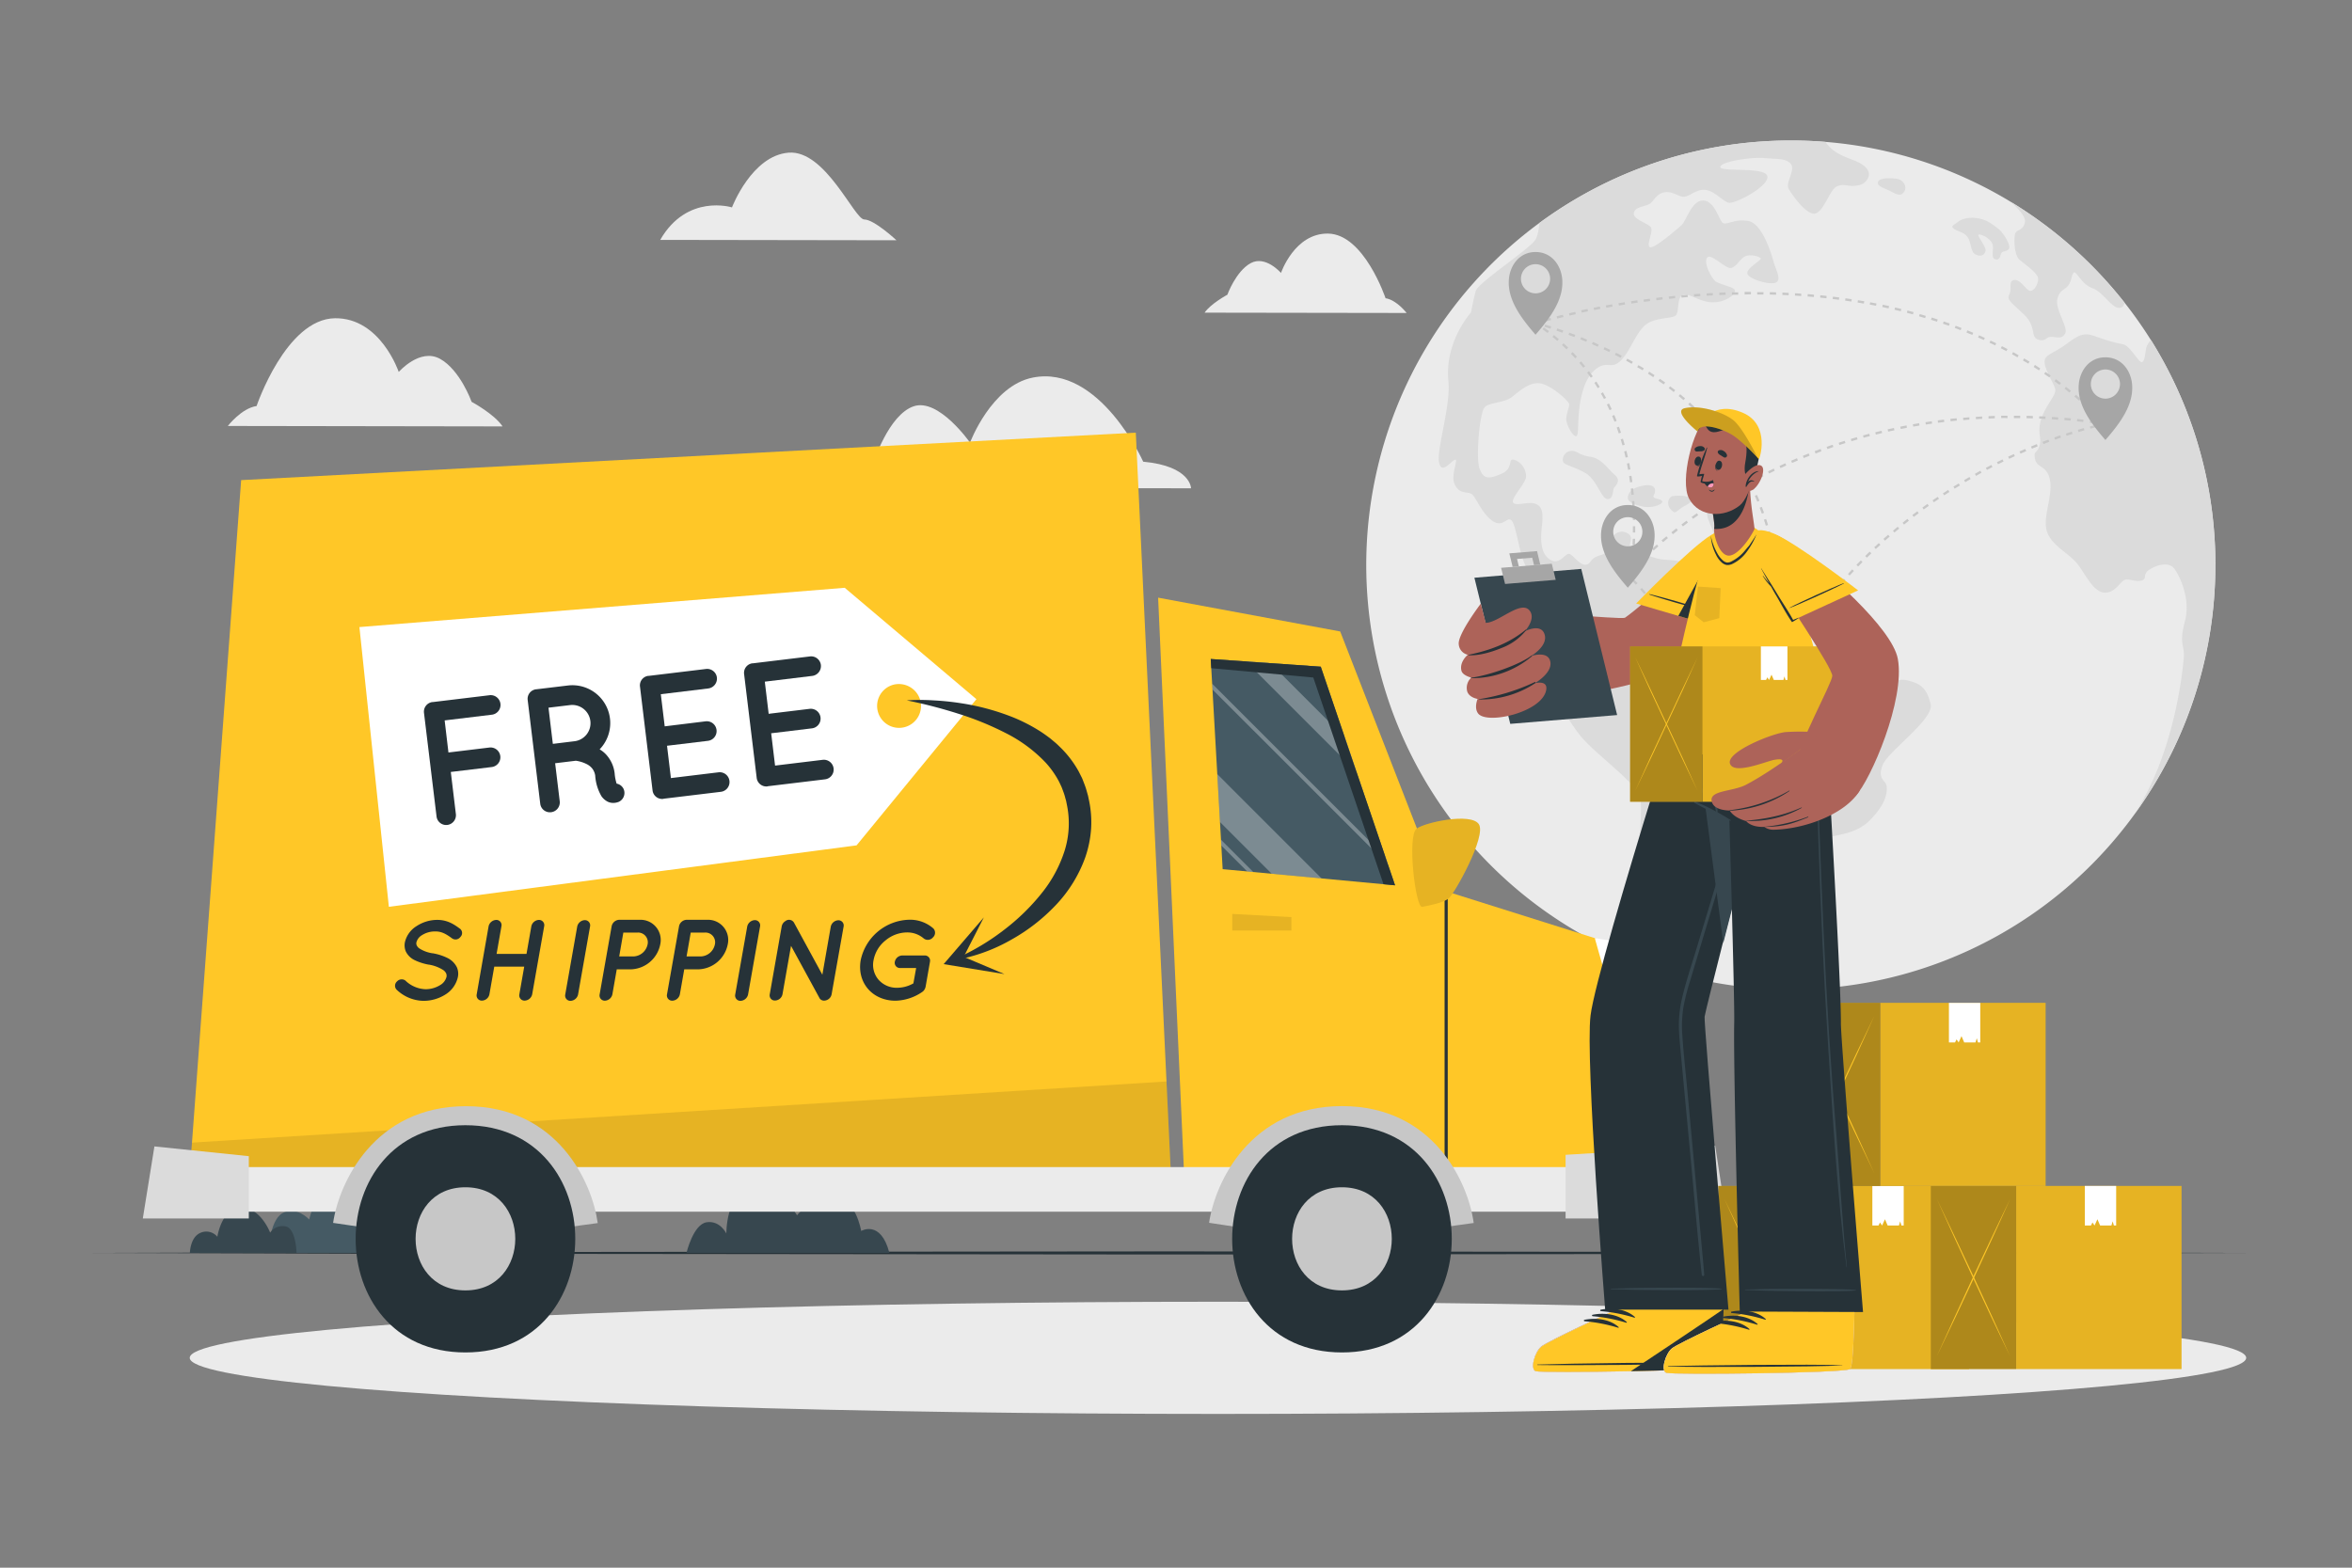 <svg xmlns="http://www.w3.org/2000/svg" viewBox="0 0 750 500"><rect x="0" y="0" width="750" height="500" fill="#808080" stroke="none"/><g id="freepik--background-complete--inject-59"><path d="M160.26,136l-87.61-.14s4.36-5.66,9.17-6.36c0,0,9.38-27.79,25-28,14.53-.16,20.33,17.13,20.33,17.13s6.75-7.74,13.18-4.18,10.06,13.71,10.06,13.71S157.64,132.06,160.26,136Z" style="fill:#ebebeb"></path><path d="M269,155.57l110.79.17s0-7.08-15.25-8.49c0,0-13.89-31-35.17-26.83-13.25,2.57-20.05,20.75-20.05,20.75s-10-14.33-18-11.58-12.79,18-12.79,18S270.3,151.57,269,155.57Z" style="fill:#ebebeb"></path><path d="M210.53,76.51l75.33.12S278.76,70,275.6,70s-12.35-22.24-24.13-21.31-18.06,17.46-18.06,17.46S219.09,61.64,210.53,76.51Z" style="fill:#ebebeb"></path><path d="M384.12,99.72l64.42.1s-3.19-4.17-6.72-4.7c0,0-6.84-20.46-18.34-20.62-10.69-.15-15,12.55-15,12.55s-4.95-5.71-9.68-3.11S391.38,94,391.38,94,386.06,96.86,384.12,99.72Z" style="fill:#ebebeb"></path><path d="M706.43,180.22a134.73,134.73,0,0,1-25.86,79.59v0a135.39,135.39,0,1,1-109.51-215c3.71,0,7.39.14,11,.44a134.55,134.55,0,0,1,59.23,19.19,136,136,0,0,1,36.16,32.06,134.9,134.9,0,0,1,29,83.68Z" style="fill:#ebebeb"></path><path d="M600.28,244.12c-1.7,4.55,1.14,4.74,1.33,6.64s0,5.49-5.5,11-14.6,4.36-16.49,6.64-5.12,11.94-9.67,15.17-5.31,1.32-11.76,2.65-11.38,9.67-13.27,13.65.38,10.62-4.17,10.81-6.64-9.67-10.81-15-5.5-10.05-6.83-16.3.76-19.34,0-24.46-14.41-14.22-19.34-20.48S492,215.68,492.4,211.51a17,17,0,0,1,5.68-10.43c2.28-1.71,1.33-2.65,1.71-4.17s2.28-1.9,2.66-3.79-1.14-7.59-3-8.54-3.22,2.28-4.36,1.71-4.55-4.55-5.88-4.93-.94,2.47-2.84-1.14S483.49,167.52,482,166s-2.66,2.66-6.26,0-5.12-7.77-6.63-8.53-3.61.19-5.17-2.84,1.37-8.54,0-8-4.31,4.93-5.07.76,3.79-18.2,3-25.78,1.9-15.55,7.21-22c0,0,.75-4.17,1.51-6.82s17.07-13.28,19-16.31c.79-1.27,1.06-3.25,1.34-5.39a134.73,134.73,0,0,1,80.16-26.27c3.71,0,7.39.14,11,.44.12.17.25.34.38.5,1.64,2.09,3.41,3.42,8.22,5.19s5.93,4,4.93,5.94-2.66,2.27-4.55,2.4-3.67-.89-5.69.38-4,8.09-6.7,8.47-7.33-6.07-8.35-8,2.28-5.94.73-7.83-4.26-1.52-8.56-1.9-14.29,1.27-13.91,2.91,14.66-.26,15,3-10.49,8.85-12.38,8.34S546.81,61,544,60.58s-5,1.9-6.8,2.15-3.81-1.89-6.47-1.39-3.29,2.78-4.68,3.67-4.67.88-5.05,2.9,4.17,3.17,5.31,4.43-1.4,5.56-.26,6.44,8.22-5.3,10-6.82,3.28-8.09,7.08-8,5.05,6.57,6.32,7.2,4-1.52,8.22-.63,7.07,10,7.83,12.77,2.53,5.56,1,6.7-8.34-.76-9.22-2.53,4.55-4.43,4.17-5.06-3.54-1.52-5.19-.53-2.4,3.06-4.17,3.57-6.44-4.81-7.71-3.29,1.27,6.32,2.53,7.46,5.94,1.76,6.32,3-3.16,4-7.46,3.79-7.83-3.54-9.48-2.15-.76,5.06-1.9,6.32-7.33.38-10.36,3.67-4.42,8.21-7.46,11-4.42-.75-8.47,3.17-4.67,12.64-4.8,15.67,0,5.43-1,5-2.4-3-2.78-4.67.88-4.43.88-5.44-5.81-6.19-9.23-6.7-6.44,2.28-9,4.3-7.08,1.65-8.72,3.29-2.91,16.18-1.65,19.59,2.91,3.41,7,1.64,1.77-5.18,4.17-4.42a5.65,5.65,0,0,1,3.66,5.31c0,2-4.8,6.82-4.17,8.21s4.81-.25,6.83.38,3,1.9,2.4,7.08-.25,9.23,2.78,10.94,4.74-2.47,6.07-1.9,3.22,3.6,5.12,3.41.95-1.89,4.55-3,2.27-1.9,3-4.17,3-4.17,5.5-3,.76,2.85,1,4.74,4.55,2.09,8,3.23,5.31,0,12.14,2.27,7.2,9.1,10.05,10.24,12.32-.76,19.15,4.17,4.93,14,8.34,16.69,16.12,6.26,21,7.2,5.68-2.46,9.67-1.51,6.25,2.08,7.58,7.58C616.81,229.43,602,239.57,600.28,244.12Z" style="fill:#dbdbdb"></path><path d="M498.4,147.17c.13,1.07,3.29,1.52,7.08,3.66s5.18,8.47,7.2,8.35,1.39-3,2.15-3.8,2-2.4,0-4-4-5.18-7.68-5.69-4.33-2-6-1.89A2.86,2.86,0,0,0,498.4,147.17Z" style="fill:#dbdbdb"></path><path d="M519.26,157.79c-.57,1.55,0,2.65,4,3.66s7.84-1,6.58-1.83-3.16-.44-2.41-1.83.5-3.42-2.78-3S519.76,156.4,519.26,157.79Z" style="fill:#dbdbdb"></path><path d="M533.41,158.22c-1.37.2-2.14,2.6-.75,4.12s1.39,1.26,3,0,4.17-1.9,3.54-3.16S534.81,158,533.41,158.22Z" style="fill:#dbdbdb"></path><path d="M544.41,163.38c.62-1.89,3.79,0,5.18,2s.76,4.93,0,7.08-1.26,4.68-3,3.67.13-4.05-.13-5.82S543.91,164.93,544.41,163.38Z" style="fill:#dbdbdb"></path><path d="M598.89,57.93c-.66,1.59,2.4,2.15,4.17,3.16s3.16,1.64,4.17,0-.38-3.54-1.77-3.92S599.52,56.41,598.89,57.93Z" style="fill:#dbdbdb"></path><path d="M622.78,72.72c1.17,1.23,3.16,1,4.55,2.78s.89,4.8,2.66,5.69,3,0,3.16-1.27-2.53-4.42-2.28-5,3.67.88,4.43,2.78-.76,4.55,1,5,1.39-1.77,2.15-2.27,2.4-.26,2.27-1.77-2.15-4.81-3.79-5.94-2.91-2.4-5.69-3-5.43-.12-6.83,1S622.06,72,622.78,72.72Z" style="fill:#dbdbdb"></path><path d="M677.47,96.54a2.24,2.24,0,0,1-.71,1.33c-2.66,1.9-5.82-4.68-9.48-5.94S662,86,661.21,87s-.51,2.4-1.65,4-2.78,1.27-3.53,4.43,3.53,9,2.53,10.87-2.28,1.26-4.31,1.14-1.64,1.64-4.29.88-.38-4-4.55-8-5.57-4.68-4.67-6.45-.39-4.29,1.51-4.55,3.41,2.53,4.67,3.29,2.91-1.52,3-3.54-4.43-4.8-6.07-6.37-1.77-7.28-1.14-8.42,2.53-.76,3-3.54c.29-1.63-2.29-4.36-4.48-6.34A136,136,0,0,1,677.47,96.54Z" style="fill:#dbdbdb"></path><path d="M696.35,209.87c.38-4.05-1.64-4.3.38-11.76s-2.15-15.42-3.67-17.06-4.8-1.14-7.46.5-.75,2.91-2.53,3.54-3.53-.38-5.18-.25-3.16,4.29-6.7,4.17-5.81-5.18-8.46-8.79-8.1-5.87-9.86-10.3,1.64-11.25.88-16.43-4.17-4.05-4.8-7,.5-1.52,1.39-4.3-1-4.3.76-9.1,4.93-7.21,4.17-9.35-3.16-5.69-3.29-8.21,2.4-2.41,7.2-6,6.07-3.29,9.74-2a51.86,51.86,0,0,0,8.09,2.28c2.15.38,5.06,5.94,5.94,5.69s1-1.9,1.39-4.3a5.34,5.34,0,0,1,1.58-2.72,135.44,135.44,0,0,1-5.35,151.26C693.47,240.13,696,213.91,696.35,209.87Z" style="fill:#dbdbdb"></path><path d="M489.76,103.37l-.22-.72,1-.28.21.72Z" style="fill:#c7c7c7"></path><path d="M668.91,133.21l-1.45-1.39.52-.54,1.45,1.4ZM666,130.45l-1.49-1.34.5-.56q.75.66,1.5,1.35Zm-3-2.66-1.53-1.3.48-.58,1.54,1.31Zm-3.09-2.57c-.52-.42-1-.84-1.57-1.25l.46-.59,1.58,1.25Zm-3.17-2.47-1.61-1.19.44-.61,1.62,1.2Zm-3.24-2.36-1.66-1.15.43-.62,1.66,1.15Zm-3.32-2.26c-.57-.37-1.13-.74-1.69-1.09l.4-.64,1.7,1.1Zm-3.4-2.16-1.72-1,.39-.65,1.73,1Zm-3.45-2-1.75-1,.36-.66,1.76,1ZM639.8,112l-1.78-.93.34-.66c.6.3,1.2.61,1.79.93Zm-3.58-1.83q-.9-.45-1.8-.87l.32-.68,1.82.88Zm-3.62-1.72-1.84-.83.31-.68,1.84.82Zm-3.68-1.62c-.62-.27-1.24-.52-1.86-.77l.29-.7q.93.38,1.86.78Zm-3.72-1.52-1.87-.71.27-.7,1.88.72Zm-3.74-1.4-1.9-.67.25-.71,1.9.67Zm-3.79-1.31-1.91-.61.23-.72,1.91.62Zm-125,0-.2-.72,1.95-.53.19.73Zm3.89-1-.18-.73,2-.48.18.73Zm117.32-.14-1.93-.57.21-.72,1.93.57Zm-113.4-.8-.17-.73,2-.45.16.73ZM610,100.27c-.65-.17-1.29-.35-1.94-.51l.19-.73,1.94.52ZM504.37,99.7l-.15-.73,2-.42.15.74Zm101.75-.44-2-.47.17-.73c.65.16,1.31.31,2,.48Zm-97.8-.37-.15-.74,2-.38.14.74Zm93.9-.54-2-.43.16-.73,2,.43Zm-90-.21-.13-.74,2-.35.12.74Zm86-.62-2-.38.14-.74c.66.13,1.32.25,2,.39Zm-82-.07-.13-.74,2-.33.11.74Zm4-.63-.11-.75,2-.29.1.74Zm74.12,0-2-.33.12-.74,2,.33Zm-70.13-.54-.11-.74,2-.27.09.75Zm66.16-.11-2-.29.11-.74,2,.29Zm-62.17-.4L528.1,95l2-.23.09.74Zm58.19-.16-2-.25.09-.74,2,.25Zm-54.19-.3-.08-.74,2-.21.07.75Zm50.2-.18-2-.21.07-.75,2,.21Zm-46.2-.21-.06-.75,2-.17.06.74Zm42.19-.19-2-.17.06-.75,2,.17Zm-38.18-.15-.05-.74,2-.15.05.75Zm34.17-.17-2-.13,0-.75,2,.13Zm-30.15-.1-.05-.75,2-.11,0,.75Zm26.14-.15-2-.09,0-.75,2,.1Zm-22.12-.06,0-.75,2-.08,0,.75Zm18.1-.1q-1,0-2-.06v-.75c.67,0,1.35,0,2,.06Zm-14.08,0,0-.75,2,0v.75Zm10.06-.06-2,0v-.75l2,0Zm-6,0V93.1l2,0v.75Z" style="fill:#c7c7c7"></path><path d="M671.1,135.42l-.69-.71.53-.53.7.72Z" style="fill:#c7c7c7"></path><path d="M520.15,184.91a4.84,4.84,0,0,1-.09-1.09h.75a3.93,3.93,0,0,0,.07.91Z" style="fill:#c7c7c7"></path><path d="M520.88,181.84l-.75,0c0-.54.07-1.14.11-1.8v-.21l.75.05v.2C521,180.7,520.91,181.3,520.88,181.84Zm.25-4-.75-.05c0-.63.08-1.29.12-2l.74,0C521.21,176.54,521.17,177.21,521.13,177.84Zm.21-4-.75,0c0-.64,0-1.31.06-2l.75,0C521.39,172.51,521.36,173.18,521.34,173.83Zm.1-4h-.75c0-.51,0-1,0-1.55v-.45h.75v.45C521.45,168.77,521.45,169.29,521.44,169.8Zm-.76-4c0-.65,0-1.32-.06-2l.75,0c0,.69,0,1.36.06,2Zm-.15-4c0-.65-.08-1.32-.13-2l.75-.06c.05.68.09,1.35.13,2Zm-.3-4c-.06-.65-.13-1.31-.2-2l.74-.09c.08.68.15,1.34.21,2Zm-.45-4c-.08-.65-.18-1.31-.28-2l.74-.11c.1.67.2,1.33.29,2Zm-.61-4c-.12-.65-.25-1.3-.38-2l.74-.15c.13.66.26,1.32.37,2Zm-.8-3.91c-.14-.65-.3-1.3-.46-1.95l.73-.18c.16.66.32,1.31.47,2Zm-1-3.88c-.18-.63-.37-1.27-.56-1.91l.71-.22c.2.64.39,1.29.57,1.93Zm-1.17-3.81q-.32-.94-.66-1.89l.71-.26c.23.64.45,1.27.66,1.91Zm-1.37-3.75c-.24-.62-.49-1.24-.76-1.85l.69-.29c.27.62.52,1.24.77,1.86Zm-1.57-3.67c-.28-.6-.56-1.2-.86-1.8l.67-.34c.3.61.59,1.22.87,1.82Zm-1.78-3.57c-.31-.58-.63-1.17-1-1.75l.65-.37c.34.59.67,1.17,1,1.76Zm-2-3.46c-.35-.56-.7-1.12-1.07-1.68l.63-.41c.37.56.73,1.13,1.08,1.7Zm-2.2-3.33c-.38-.54-.77-1.07-1.17-1.61l.6-.45c.41.54.8,1.08,1.19,1.63Zm-2.39-3.18c-.42-.52-.84-1-1.27-1.54l.57-.48c.44.51.86,1,1.28,1.55Zm-2.59-3c-.45-.49-.9-1-1.37-1.46l.54-.52q.71.73,1.38,1.47Zm-2.78-2.87c-.47-.46-.95-.91-1.45-1.36l.51-.56,1.47,1.38Zm-2.94-2.69c-.5-.43-1-.85-1.53-1.28l.48-.58c.52.43,1,.86,1.54,1.29Zm-3.09-2.51c-.53-.4-1.06-.8-1.61-1.19l.44-.61,1.62,1.2Z" style="fill:#c7c7c7"></path><path d="M490.27,103.88l-.83-.56.42-.62.83.56Z" style="fill:#c7c7c7"></path><path d="M522.27,180.48l-.55-.51s.23-.26.69-.73l.54.52C522.5,180.22,522.28,180.47,522.27,180.48Z" style="fill:#c7c7c7"></path><path d="M524.37,178.34l-.53-.54,1.47-1.4.52.54Zm2.94-2.76-.5-.56c.47-.43,1-.88,1.52-1.35l.49.57C528.29,174.71,527.78,175.15,527.31,175.58Zm3-2.66-.48-.57c.5-.42,1-.86,1.56-1.3l.47.58Zm3.12-2.56-.47-.59,1.6-1.26.46.6C534.51,169.53,534,170,533.47,170.36Zm3.19-2.48-.45-.6c.52-.4,1.07-.8,1.62-1.21l.45.6C537.72,167.08,537.18,167.48,536.66,167.88Zm3.25-2.4-.44-.61,1.66-1.17.43.62Zm3.31-2.31-.42-.62,1.68-1.13.41.63C544.32,162.42,543.77,162.8,543.22,163.17Zm3.36-2.23-.4-.63,1.71-1.09.4.64Zm3.42-2.15-.39-.63,1.74-1,.38.64Zm3.47-2.06-.38-.65,1.77-1,.36.65Zm3.52-2-.36-.66,1.78-1,.35.66Zm3.56-1.9-.35-.67,1.81-.92.34.67C561.74,152.23,561.14,152.54,560.55,152.85Zm3.6-1.82-.33-.67,1.83-.88.32.68Zm3.65-1.73-.31-.68,1.84-.84.31.69Zm3.69-1.64-.3-.69,1.86-.8.29.7Zm3.72-1.56-.28-.7,1.88-.75.27.7Zm3.76-1.47-.27-.71,1.9-.7.26.7C580.22,144.15,579.59,144.39,579,144.63Zm3.79-1.39-.25-.71,1.92-.66.24.71Zm3.82-1.29-.23-.72,1.93-.61.22.71Zm3.85-1.21-.21-.72,1.94-.57.21.72Zm3.88-1.12-.2-.72,2-.53.19.73Zm3.9-1-.18-.73,2-.48.17.73C599.52,138.27,598.86,138.43,598.21,138.6Zm3.93-.94-.17-.73,2-.44.16.74Zm4-.84-.15-.74,2-.39.14.74Q607.06,136.61,606.09,136.82Zm4-.76-.13-.74,2-.34.12.74Zm4-.66-.11-.74,2-.3.11.74Zm54.29-.3-2-.26.1-.75,2,.27ZM618,134.83l-.1-.75,2-.25.09.75Zm46.29-.24-2-.22.08-.74,2,.22ZM622,134.35l-.08-.75,2-.21.07.75Zm38.27-.18-2-.18.07-.75,2,.18ZM626.05,134l-.06-.75,2-.16,0,.74Zm30.23-.13-2-.14.05-.75,2,.14Zm-26.21-.18,0-.74c.67,0,1.34-.09,2-.12l0,.75Zm22.19-.08-2-.1,0-.75,2,.1Zm-18.16-.13,0-.75,2-.07,0,.75Zm14.13-.05-2-.06,0-.75,2,.06Zm-10.09-.07,0-.75c.68,0,1.35,0,2,0v.75C639.48,133.29,638.81,133.3,638.14,133.32Zm6.05,0-2,0v-.75l2,0Z" style="fill:#c7c7c7"></path><polygon points="671.32 135.53 670.33 135.38 670.44 134.64 671.43 134.79 671.32 135.53" style="fill:#c7c7c7"></polygon><path d="M567,202.65l-.74-.13s.06-.34.14-1l.74.1C567.07,202.3,567,202.65,567,202.65Z" style="fill:#c7c7c7"></path><path d="M567.37,199.62l-.75-.07c0-.59.1-1.26.14-2l.75,0C567.47,198.34,567.42,199,567.37,199.62Zm.22-4.07-.75,0c0-.64,0-1.31,0-2h.75C567.62,194.22,567.61,194.9,567.59,195.55Zm-.73-4.06c0-.66,0-1.33-.07-2l.75,0c0,.7.06,1.38.07,2Zm-.18-4c0-.66-.09-1.33-.15-2l.74-.07c.06.7.12,1.37.16,2Zm-.36-4c-.07-.66-.15-1.32-.25-2l.75-.11c.09.69.17,1.36.25,2Zm-.54-4c-.1-.66-.22-1.32-.34-2l.74-.13c.12.68.24,1.35.34,2Zm-.72-4c-.13-.65-.28-1.31-.43-2l.73-.17c.16.67.3,1.33.43,2Zm-.9-3.94c-.17-.64-.34-1.29-.52-1.95l.72-.2c.18.66.36,1.32.52,2Zm-1.08-3.89c-.2-.64-.4-1.28-.61-1.92l.71-.24c.21.65.42,1.3.61,1.94Zm-1.27-3.84c-.22-.62-.45-1.26-.7-1.89l.7-.27c.25.64.48,1.28.71,1.91ZM560.37,160c-.25-.61-.52-1.23-.79-1.85l.69-.31c.27.63.54,1.26.79,1.88Zm-1.62-3.69c-.28-.61-.58-1.21-.88-1.82l.67-.34c.31.62.6,1.23.89,1.84Zm-1.8-3.62q-.47-.88-1-1.77l.65-.37c.34.6.66,1.2,1,1.79Zm-2-3.52c-.34-.58-.69-1.15-1.05-1.73l.64-.39c.36.58.71,1.16,1.06,1.74Zm-2.14-3.42c-.36-.56-.74-1.12-1.13-1.68l.62-.42q.58.84,1.14,1.68Zm-2.3-3.32c-.39-.54-.8-1.08-1.21-1.62l.6-.45c.41.54.82,1.08,1.22,1.63Zm-2.46-3.2c-.41-.52-.84-1-1.28-1.56l.57-.48c.44.52.88,1,1.3,1.57Zm-2.6-3.08c-.44-.5-.9-1-1.36-1.5l.55-.51c.47.5.92,1,1.37,1.51Zm-2.75-3c-.46-.48-.94-1-1.42-1.44l.53-.53,1.43,1.44Zm-2.87-2.84c-.49-.45-1-.91-1.49-1.36l.5-.56,1.5,1.38Zm-3-2.7-1.55-1.3.48-.58,1.56,1.31Zm-3.12-2.57c-.52-.41-1-.83-1.59-1.24l.45-.59c.54.41,1.08.82,1.61,1.24Zm-3.21-2.44c-.54-.39-1.09-.79-1.65-1.17l.43-.62L531,122Zm-3.32-2.31q-.83-.57-1.68-1.11l.4-.63,1.7,1.11Zm-3.39-2.19-1.73-1,.38-.64,1.74,1Zm-3.48-2.06-1.76-1,.36-.65q.9.48,1.77,1Zm-3.54-1.94c-.59-.31-1.19-.62-1.8-.92l.34-.67c.61.3,1.21.61,1.81.93Zm-3.61-1.82-1.83-.87.32-.68,1.84.87Zm-3.67-1.71-1.85-.81.3-.69c.62.27,1.25.54,1.86.82ZM505.81,109l-1.88-.76.28-.7,1.88.77Zm-3.76-1.49-1.9-.71.26-.7,1.9.71Zm-3.8-1.39-1.91-.65.23-.71c.65.21,1.29.43,1.93.66Zm-3.84-1.28c-.63-.21-1.28-.41-1.93-.61l.23-.72,1.93.61Z" style="fill:#c7c7c7"></path><polygon points="490.51 103.65 489.55 103.37 489.75 102.65 490.72 102.93 490.51 103.65" style="fill:#c7c7c7"></polygon><path d="M670.48,135.73l-.16-.74,1-.2.14.74Z" style="fill:#c7c7c7"></path><path d="M548.77,272.17l-.74-.12c.1-.65.21-1.31.31-2l.74.12C549,270.86,548.87,271.52,548.77,272.17Zm.65-3.91-.74-.13c.12-.65.23-1.31.36-2l.73.14C549.65,267,549.53,267.61,549.42,268.26Zm.73-3.9-.74-.14.39-2,.74.15Zm.8-3.88-.73-.16c.14-.65.28-1.3.43-1.94l.73.17C551.24,259.19,551.09,259.83,551,260.48Zm.88-3.86-.73-.18.48-1.93.72.18C552.14,255.33,552,256,551.83,256.62Zm1-3.85-.72-.19.51-1.92.72.2Zm1.05-3.82-.72-.21c.18-.64.36-1.27.55-1.91l.72.22C554.2,247.68,554,248.31,553.84,249Zm1.12-3.8-.71-.22c.19-.64.39-1.27.59-1.9l.72.23C555.35,243.89,555.16,244.52,555,245.15Zm1.21-3.77-.71-.24c.21-.63.42-1.26.64-1.89l.71.25C556.59,240.12,556.38,240.75,556.17,241.38Zm1.29-3.75-.71-.25.69-1.87.7.26C557.91,236.38,557.68,237,557.46,237.63Zm1.38-3.72-.7-.26.72-1.86.7.28Zm1.46-3.68-.69-.28c.25-.62.51-1.23.77-1.84l.69.29Zm1.55-3.64-.68-.31c.26-.61.54-1.21.81-1.81l.68.31Zm1.64-3.61-.68-.32c.28-.6.57-1.2.86-1.8l.67.33C564.05,221.78,563.77,222.38,563.49,223Zm1.72-3.57-.67-.33.9-1.78.67.34Zm1.81-3.52-.66-.36.94-1.75.66.36C567.65,214.72,567.33,215.3,567,215.89Zm1.9-3.48-.65-.37c.32-.58.65-1.16,1-1.73l.65.38Zm2-3.43-.65-.39c.34-.57.68-1.14,1-1.7l.64.39C571.58,207.84,571.24,208.41,570.91,209ZM573,205.6l-.63-.4c.35-.56.71-1.12,1.07-1.68l.63.41C573.68,204.48,573.33,205,573,205.6Zm2.16-3.32-.63-.42c.37-.56.75-1.11,1.12-1.65l.62.42Zm2.24-3.27-.62-.44,1.16-1.62.61.44C578.13,197.93,577.75,198.46,577.37,199Zm2.32-3.21-.6-.45c.4-.54.79-1.07,1.2-1.59l.59.45C580.48,194.74,580.08,195.26,579.69,195.8Zm2.4-3.15-.59-.47,1.24-1.55.58.47Zm2.49-3.09-.58-.48c.42-.51.85-1,1.28-1.52l.57.48C585.42,188.54,585,189.05,584.58,189.56Zm2.56-3-.57-.49c.44-.51.88-1,1.32-1.5l.56.5C588,185.54,587.58,186,587.14,186.54Zm2.64-3-.55-.5c.45-.5.9-1,1.35-1.46l.55.51Zm2.71-2.89-.54-.52c.46-.48.93-.95,1.39-1.42l.54.53Zm2.79-2.81-.53-.54c.48-.46,1-.93,1.43-1.38l.52.54C596.22,177,595.75,177.41,595.28,177.88Zm2.85-2.75-.51-.55,1.46-1.35.51.56Zm2.93-2.67-.5-.56,1.49-1.32.5.57Zm3-2.6-.48-.57c.51-.44,1-.86,1.52-1.28l.48.58Zm3.06-2.53-.47-.58c.51-.42,1-.83,1.55-1.24l.47.59Zm3.11-2.45-.45-.59,1.58-1.2.45.6Zm3.18-2.37-.44-.6,1.61-1.17.44.61Zm3.23-2.29-.43-.62c.55-.38,1.1-.76,1.65-1.12l.42.62C617.72,159.46,617.17,159.84,616.63,160.22Zm3.29-2.22-.42-.63,1.67-1.08.41.63C621,157.27,620.47,157.63,619.92,158Zm3.33-2.14-.39-.64,1.69-1,.39.64Zm3.39-2.06-.38-.65,1.72-1,.37.65Zm3.44-2-.37-.65,1.74-1,.36.66Zm3.48-1.9-.36-.66,1.77-.93.34.67Zm3.52-1.82-.34-.67,1.79-.88.33.67Zm3.56-1.73-.32-.68,1.81-.84.31.68Zm3.61-1.66-.31-.68,1.83-.8.3.69C645.47,144.17,644.86,144.44,644.25,144.71Zm3.64-1.57-.29-.69,1.85-.76.28.7Zm3.68-1.48-.27-.7,1.86-.71.26.7Zm3.71-1.39-.25-.71,1.88-.67.25.71C656.55,139.81,655.92,140,655.28,140.27ZM659,139l-.23-.71,1.89-.61.23.71Zm3.79-1.2-.22-.71c.67-.21,1.31-.39,1.92-.57l.2.72Zm3.81-1.09-.19-.72,1.94-.5.18.73Z" style="fill:#c7c7c7"></path><rect x="547.53" y="274.2" width="1" height="0.75" transform="translate(197.78 777.62) rotate(-81.76)" style="fill:#c7c7c7"></rect><path d="M548.46,274.63l-.72-.19c.17-.65.34-1.29.5-1.93l.72.18C548.81,273.33,548.64,274,548.46,274.63Zm.95-3.9-.73-.16c.14-.65.27-1.3.4-1.95l.73.14C549.69,269.42,549.56,270.07,549.41,270.73Zm.76-4-.75-.12c.11-.65.21-1.31.3-2l.74.1C550.37,265.46,550.27,266.12,550.17,266.78Zm.54-4-.75-.08c.08-.66.14-1.32.19-2l.75.06C550.85,261.47,550.78,262.14,550.71,262.8Zm.33-4-.74,0c0-.67.06-1.33.08-2l.75,0Q551.1,257.79,551,258.8Zm.13-4h-.75v-.5c0-.5,0-1,0-1.49h.75c0,.5,0,1,0,1.5Zm-.82-4c0-.66-.07-1.33-.11-2l.74-.05q.07,1,.12,2Zm-.28-4q-.09-1-.21-2l.75-.09c.08.67.15,1.33.21,2Zm-.46-4c-.1-.66-.2-1.32-.31-2l.74-.12c.11.65.21,1.32.31,2ZM549,239c-.13-.65-.26-1.3-.4-1.95l.73-.16c.14.65.28,1.31.4,2Zm-.84-3.89-.48-1.93.72-.19c.17.64.33,1.29.49,1.94Zm-1-3.85c-.18-.65-.37-1.28-.57-1.92l.72-.22c.2.64.38,1.28.57,1.93Zm-1.18-3.81c-.2-.64-.42-1.27-.64-1.89l.71-.25c.22.63.44,1.26.65,1.9Zm-1.32-3.76c-.24-.63-.48-1.24-.73-1.86l.7-.28c.25.62.49,1.25.73,1.88Zm-1.48-3.7c-.26-.62-.53-1.23-.79-1.83l.68-.31c.27.61.54,1.22.8,1.85Zm-1.62-3.65c-.28-.6-.57-1.2-.86-1.8l.68-.33c.29.6.58,1.2.86,1.82Zm-1.75-3.58c-.3-.6-.61-1.19-.92-1.77l.66-.35c.31.58.62,1.18.93,1.78Zm-1.87-3.52-1-1.74.64-.37q.51.85,1,1.74Zm-2-3.46c-.34-.58-.69-1.15-1-1.7l.64-.4c.35.56.7,1.13,1,1.72Zm-2.1-3.39c-.37-.57-.73-1.12-1.1-1.67l.63-.41,1.1,1.67ZM531.56,199c-.38-.56-.77-1.1-1.14-1.63l.6-.44c.39.53.77,1.08,1.16,1.64Zm-2.32-3.25-1.2-1.59.6-.46,1.2,1.61Zm-2.43-3.17-1.25-1.55.58-.48c.41.49.83,1,1.26,1.57Zm-2.53-3.09L523,188l.56-.49c.41.45.85,1,1.32,1.52Zm-2.65-3c-.87-.94-1.38-1.43-1.38-1.44l.52-.53s.52.5,1.41,1.46Z" style="fill:#c7c7c7"></path><path d="M498.14,88.85c-.42-4.24-3.35-8.47-8.49-8.47s-8.06,4.23-8.48,8.47c-.65,6.55,3.77,12.49,8.48,17.9C494.37,101.34,498.79,95.4,498.14,88.85Zm-8.49,4.71a4.65,4.65,0,1,1,4.65-4.64A4.65,4.65,0,0,1,489.65,93.56Z" style="fill:#a6a6a6"></path><path d="M573.54,188c-.42-4.24-3.35-8.47-8.49-8.47s-8.06,4.23-8.48,8.47c-.65,6.55,3.77,12.49,8.48,17.9C569.77,200.45,574.19,194.51,573.54,188Zm-8.49,4.71A4.65,4.65,0,1,1,569.7,188,4.65,4.65,0,0,1,565.05,192.67Z" style="fill:#FFC727"></path><path d="M527.56,169.54c-.42-4.24-3.35-8.47-8.49-8.47s-8.06,4.23-8.48,8.47c-.65,6.55,3.77,12.49,8.48,17.9C523.79,182,528.21,176.09,527.56,169.54Zm-8.49,4.71a4.65,4.65,0,1,1,4.65-4.65A4.65,4.65,0,0,1,519.07,174.25Z" style="fill:#a6a6a6"></path><path d="M679.86,122.43c-.42-4.25-3.35-8.47-8.49-8.47s-8.06,4.22-8.48,8.47c-.65,6.55,3.77,12.49,8.48,17.9C676.09,134.92,680.51,129,679.86,122.43Zm-8.49,4.71a4.65,4.65,0,1,1,4.65-4.65A4.65,4.65,0,0,1,671.37,127.14Z" style="fill:#a6a6a6"></path><path d="M556.44,264.05c-.42-4.25-3.35-8.47-8.49-8.47s-8.06,4.22-8.48,8.47c-.65,6.55,3.77,12.48,8.48,17.9C552.67,276.53,557.09,270.6,556.44,264.05ZM548,268.76a4.65,4.65,0,1,1,4.66-4.65A4.65,4.65,0,0,1,548,268.76Z" style="fill:#FFC727"></path></g><g id="freepik--Shadow--inject-59"><ellipse cx="388.38" cy="433.07" rx="327.88" ry="17.89" style="fill:#ebebeb"></ellipse></g><g id="freepik--Floor--inject-59"><polygon points="29.4 399.61 115.26 399.37 201.11 399.28 372.83 399.12 544.55 399.28 630.4 399.37 716.26 399.61 630.4 399.86 544.55 399.95 372.83 400.11 201.11 399.94 115.26 399.86 29.4 399.61" style="fill:#263238"></polygon></g><g id="freepik--Plants--inject-59"><path d="M147.18,399.6s-1.84-8.6-5.52-9.93-5.92,2.54-5.92,2.54-.87-8.22-6.09-10.68-9.13,2.58-9.13,2.58-4-10.42-11.16-10.42S98.6,388.94,98.6,388.94s-4.22-4.55-8.55-2-4.33,12.64-4.33,12.64Z" style="fill:#455a64"></path><path d="M283.6,399.6H218.91s2.13-9.12,6.42-9.77,6.29,3.59,6.29,3.59-.2-12.72,7.81-14.89,14.73,9.07,14.73,9.07,5-6.41,11.87-6,8.58,11,8.58,11S280.85,388.92,283.6,399.6Z" style="fill:#37474f"></path><path d="M94.55,399.6h-34s.08-5.07,3.42-6.42a4.57,4.57,0,0,1,5.34,1.28s1.37-9.32,7.6-9.32,9.23,8,9.23,8a4.77,4.77,0,0,1,4.86-2C94.41,391.66,94.55,399.6,94.55,399.6Z" style="fill:#37474f"></path></g><g id="freepik--Truck--inject-59"><path d="M369.3,190.62l8.37,185.8H530L514.23,301l-50.76-16a9.52,9.52,0,0,1-5.76-5.66l-30.35-77.94Z" style="fill:#FFC727"></path><polygon points="386.08 210.18 389.88 277.21 444.85 282.36 421.16 212.63 386.08 210.18" style="fill:#455a64"></polygon><g style="opacity:0.3"><polygon points="388.16 246.9 389.03 262.19 405.51 278.67 421.42 280.17 388.16 246.9" style="fill:#fff"></polygon><polygon points="397.32 210.97 432.57 246.22 428.87 235.29 405.08 211.5 397.32 210.97" style="fill:#fff"></polygon><polygon points="386.53 218.06 386.63 219.91 442.68 275.96 441.77 273.3 386.53 218.06" style="fill:#fff"></polygon><polygon points="389.35 267.83 389.45 269.69 397.7 277.94 399.64 278.12 389.35 267.83" style="fill:#fff"></polygon></g><polygon points="386.08 210.18 421.16 212.63 444.85 282.36 441.17 282.01 418.78 216.09 386.25 213.12 386.08 210.18" style="fill:#263238"></polygon><rect x="460.65" y="286.66" width="1" height="86.93" style="fill:#263238"></rect><path d="M520.93,301.2l-12.39-2,7.22,25.51,6.38-.67a2.63,2.63,0,0,0,2.35-2.82l-1.35-17.66A2.66,2.66,0,0,0,520.93,301.2Z" style="fill:#fff"></path><path d="M451.67,264.34c-3,2.53-.29,25.29,1.82,24.9s6.64-1.25,8.46-2.69,12.12-19.86,9.62-23.68S454,262.39,451.67,264.34Z" style="fill:#FFC727"></path><path d="M451.67,264.34c-3,2.53-.29,25.29,1.82,24.9s6.64-1.25,8.46-2.69,12.12-19.86,9.62-23.68S454,262.39,451.67,264.34Z" style="opacity:0.1"></path><polygon points="411.81 296.78 392.94 296.78 392.94 291.48 411.81 292.51 411.81 296.78" style="opacity:0.1"></polygon><polygon points="373.46 376.42 60.33 376.42 76.9 153.13 362.18 137.99 373.46 376.42" style="fill:#FFC727"></polygon><path d="M126.62,313a2,2,0,0,1,2.65-.26,9.68,9.68,0,0,0,6.42,2.76,8.81,8.81,0,0,0,4.68-1.32,4.28,4.28,0,0,0,2-2.58,1.87,1.87,0,0,0-.11-1.15,2.69,2.69,0,0,0-.92-1.06,12.06,12.06,0,0,0-4.64-1.74h-.08a17.63,17.63,0,0,1-4.35-1.4,6,6,0,0,1-2.87-2.8,5.06,5.06,0,0,1-.29-2.91,8.21,8.21,0,0,1,3.83-5.23,12,12,0,0,1,6.52-1.92c3.47,0,5.68,1.7,7.3,2.88a1.73,1.73,0,0,1,.07,2.54,1.92,1.92,0,0,1-2.61.52c-1.63-1.18-3.21-2.29-5.39-2.25a7.67,7.67,0,0,0-4.27,1.18,3.77,3.77,0,0,0-1.77,2.28,1.5,1.5,0,0,0,.11,1,2.38,2.38,0,0,0,.78.92,10.59,10.59,0,0,0,4.23,1.58H138a17.14,17.14,0,0,1,4.71,1.51,6.52,6.52,0,0,1,3,3,5.2,5.2,0,0,1,.29,3.1,8.75,8.75,0,0,1-4,5.56,13.05,13.05,0,0,1-7,2,12.67,12.67,0,0,1-8.58-3.61A1.83,1.83,0,0,1,126.62,313Z" style="fill:#263238"></path><path d="M157.61,308.3l-1.55,8.84a2.51,2.51,0,0,1-2.39,2,1.65,1.65,0,0,1-1.66-2l3.8-21.74a2.59,2.59,0,0,1,2.43-2,1.65,1.65,0,0,1,1.66,2l-1.55,8.84h9.54l1.55-8.84a2.58,2.58,0,0,1,2.4-2,1.67,1.67,0,0,1,1.69,2l-3.83,21.74a2.55,2.55,0,0,1-2.4,2,1.67,1.67,0,0,1-1.69-2l1.55-8.84Z" style="fill:#263238"></path><path d="M181.93,319.21a1.67,1.67,0,0,1-1.69-2l3.83-21.74a2.58,2.58,0,0,1,2.4-2,1.67,1.67,0,0,1,1.69,2l-3.83,21.74A2.57,2.57,0,0,1,181.93,319.21Z" style="fill:#263238"></path><path d="M191.22,317.11l3.83-21.75a2.58,2.58,0,0,1,2.4-2H204a6.44,6.44,0,0,1,6.53,7.88,9.87,9.87,0,0,1-9.29,7.92h-4.57l-1.4,8a2.55,2.55,0,0,1-2.4,2A1.66,1.66,0,0,1,191.22,317.11Zm12.12-19.68h-4.57l-1.32,7.62H202a4.79,4.79,0,0,0,4.5-3.83A3.1,3.1,0,0,0,203.34,297.43Z" style="fill:#263238"></path><path d="M212.7,317.11l3.84-21.75a2.58,2.58,0,0,1,2.39-2h6.6a6.44,6.44,0,0,1,6.52,7.88,9.86,9.86,0,0,1-9.29,7.92h-4.57l-1.4,8a2.55,2.55,0,0,1-2.39,2A1.67,1.67,0,0,1,212.7,317.11Zm12.13-19.68h-4.57l-1.33,7.62h4.53a4.79,4.79,0,0,0,4.5-3.83A3.09,3.09,0,0,0,224.83,297.43Z" style="fill:#263238"></path><path d="M236.14,319.21a1.68,1.68,0,0,1-1.7-2l3.84-21.74a2.58,2.58,0,0,1,2.39-2,1.67,1.67,0,0,1,1.7,2l-3.83,21.74A2.57,2.57,0,0,1,236.14,319.21Z" style="fill:#263238"></path><path d="M249.26,295.51a2.51,2.51,0,0,1,1.18-1.73,1.84,1.84,0,0,1,2.72.44l9.07,16.66,2.69-15.37a2.58,2.58,0,0,1,2.4-2,1.67,1.67,0,0,1,1.69,2l-3.83,21.63a2.49,2.49,0,0,1-2.4,2,1.66,1.66,0,0,1-1.4-.7,2,2,0,0,1-.14-.26l-9-16.51-2.72,15.44a2.5,2.5,0,0,1-2.4,2,1.64,1.64,0,0,1-1.66-2Z" style="fill:#263238"></path><path d="M274.46,306.23a16.24,16.24,0,0,1,15.48-12.89,11.22,11.22,0,0,1,7.71,2.8,2,2,0,0,1-.15,2.83,2.12,2.12,0,0,1-2.91.37,8,8,0,0,0-5.38-1.95,10.86,10.86,0,0,0-6.93,2.62,10.5,10.5,0,0,0-3.72,6.22,7.29,7.29,0,0,0,1.54,6.19,7.66,7.66,0,0,0,6,2.62,10.54,10.54,0,0,0,5.16-1.4l.88-4.9H287a1.65,1.65,0,0,1-1.66-2,2.49,2.49,0,0,1,2.4-2h7.11a1.66,1.66,0,0,1,1.7,2l-1.4,8a3.08,3.08,0,0,1-.19.56l-.11.22,0,0a2.32,2.32,0,0,1-.77.85,15.63,15.63,0,0,1-8.66,2.8h0C278.15,319.09,273.21,313.38,274.46,306.23Z" style="fill:#263238"></path><path d="M311.36,223l-42-35.53L114.61,200,124,289.21l149.14-19.59Zm-17.84.6a7,7,0,1,1-8.54-5.24A7.09,7.09,0,0,1,293.52,223.59Z" style="fill:#fff"></path><path d="M139.2,260.36l-4-33a3.09,3.09,0,0,1,2.71-3.45h.16l18.15-2.19a3.13,3.13,0,0,1,.75,6.21l-15.18,1.84L143,240l13.05-1.58a3.13,3.13,0,0,1,.75,6.22l-13.05,1.57,1.62,13.44a3.13,3.13,0,0,1-2.76,3.46A3.09,3.09,0,0,1,139.2,260.36Z" style="fill:#263238"></path><path d="M198.82,251.57a3.12,3.12,0,0,1-1.49,4.16,5.22,5.22,0,0,1-1.21.32h-.06a4.08,4.08,0,0,1-2.26-.35,5.5,5.5,0,0,1-2-1.74,15,15,0,0,1-2-6.58,4.79,4.79,0,0,0-1-2.33,5.36,5.36,0,0,0-1.87-1.42,11.08,11.08,0,0,0-3.3-1l-6.61.8,1.47,12.16a3.15,3.15,0,0,1-2.77,3.46,3.1,3.1,0,0,1-3.45-2.71l-4-33.05a3.06,3.06,0,0,1,2.71-3.45h.06l10-1.2A12.07,12.07,0,0,1,191.21,239a8.84,8.84,0,0,1,2.22,1.83,10.68,10.68,0,0,1,2.57,5.83,14.18,14.18,0,0,0,.63,3.27A3.06,3.06,0,0,1,198.82,251.57ZM188.26,230a5.82,5.82,0,0,0-6.47-5.12l-6.89.83,1.39,11.54,6.89-.84A5.79,5.79,0,0,0,188.26,230Z" style="fill:#263238"></path><path d="M208.08,252.05l-4-33.05a3.06,3.06,0,0,1,2.7-3.45H207l18.15-2.19a3.13,3.13,0,0,1,3.45,2.71,3.17,3.17,0,0,1-2.7,3.5l-15.18,1.84,1.24,10.25L225,230.06a3.13,3.13,0,0,1,.75,6.22l-13.05,1.57,1.24,10.31,15.18-1.84a3.13,3.13,0,0,1,.75,6.22l-18.14,2.19c-.12,0-.12,0-.12,0l-.05.06A3.08,3.08,0,0,1,208.08,252.05Z" style="fill:#263238"></path><path d="M241.28,248l-4-33a3.06,3.06,0,0,1,2.71-3.45h.17l18.14-2.19a3.13,3.13,0,0,1,3.46,2.71,3.18,3.18,0,0,1-2.71,3.5l-15.17,1.84,1.23,10.25,13.05-1.58a3.13,3.13,0,0,1,.75,6.22l-13,1.57,1.24,10.31,15.18-1.84a3.13,3.13,0,0,1,.75,6.22l-18.15,2.19c-.11,0-.12,0-.12,0l-.05.06A3.1,3.1,0,0,1,241.28,248Z" style="fill:#263238"></path><path d="M289.16,223.38a66.08,66.08,0,0,1,8.56,0,85.21,85.21,0,0,1,8.57.88,75.7,75.7,0,0,1,16.82,4.55,53.82,53.82,0,0,1,8,4.07c1.29.78,2.52,1.68,3.74,2.59l1.77,1.48c.58.5,1.12,1.06,1.68,1.59a33.26,33.26,0,0,1,5.67,7.5l1.07,2.13c.31.73.58,1.49.87,2.23a23.23,23.23,0,0,1,.71,2.24l.32,1.12.24,1.14a33.78,33.78,0,0,1,.75,9.36,35.24,35.24,0,0,1-1.86,9.18,43.29,43.29,0,0,1-9.55,15.39,59.05,59.05,0,0,1-13.89,10.79,55.11,55.11,0,0,1-16.14,6.2l-.23-.75a74.29,74.29,0,0,0,14.2-8.72A68.12,68.12,0,0,0,332.07,285a42,42,0,0,0,7.42-13.69,29.18,29.18,0,0,0,.66-14.92l-.18-.93-.26-.91a16.59,16.59,0,0,0-.55-1.81c-.22-.57-.42-1.16-.65-1.73l-.79-1.68a29.16,29.16,0,0,0-4.31-6.13,46.09,46.09,0,0,0-12.64-9.36,95.85,95.85,0,0,0-15.26-6.23A154.12,154.12,0,0,0,289.16,223.38Z" style="fill:#263238"></path><polygon points="313.73 292.59 307.29 305.18 320.32 310.68 300.91 307.5 313.73 292.59" style="fill:#263238"></polygon><polygon points="373.46 376.41 60.33 376.41 61.22 364.43 371.98 344.92 373.46 376.41" style="opacity:0.1"></polygon><polygon points="58.75 386.46 536.98 386.46 536.98 372.23 536.98 372.23 58.75 372.23 58.75 386.46" style="fill:#ebebeb"></polygon><polygon points="546.93 365.39 499.23 368.32 499.23 368.32 499.23 388.62 550.49 388.62 550.49 388.62 546.93 365.39" style="fill:#dbdbdb"></polygon><polygon points="79.34 388.62 79.34 368.75 49.24 365.64 45.54 388.62 79.34 388.62" style="fill:#dbdbdb"></polygon><path d="M116.12,391.48l-9.9-1.45c1.89-12.87,13.17-37.22,42.38-37.22s40.27,24.39,42,37.28l-9.91,1.34,5-.67-5,.68c-.16-1.17-4.36-28.63-32.1-28.63C120.64,362.81,116.29,390.31,116.12,391.48Z" style="fill:#c7c7c7"></path><path d="M148.41,358.88c-46.63,0-46.7,72.47,0,72.47S195.12,358.88,148.41,358.88Z" style="fill:#263238"></path><path d="M148.41,378.67c-21.16,0-21.2,32.89,0,32.89S169.61,378.67,148.41,378.67Z" style="fill:#c7c7c7"></path><path d="M395.44,391.5,385.55,390c1.88-12.87,13.16-37.22,42.38-37.22s40.26,24.39,42,37.28L460,391.43l5-.67-5,.68c-.17-1.17-4.37-28.63-32.1-28.63S395.62,390.33,395.44,391.5Z" style="fill:#c7c7c7"></path><path d="M427.91,358.88c-46.63,0-46.7,72.47,0,72.47S474.62,358.88,427.91,358.88Z" style="fill:#263238"></path><path d="M427.91,378.67c-21.16,0-21.2,32.89,0,32.89S449.11,378.67,427.91,378.67Z" style="fill:#c7c7c7"></path></g><g id="freepik--Boxes--inject-59"><rect x="575.16" y="378.25" width="52.73" height="58.4" style="fill:#FFC727"></rect><rect x="575.16" y="378.25" width="52.73" height="58.4" style="opacity:0.1"></rect><rect x="547.93" y="378.25" width="27.23" height="58.4" transform="translate(1123.09 814.9) rotate(180)" style="fill:#FFC727"></rect><rect x="547.93" y="378.25" width="27.23" height="58.4" transform="translate(1123.09 814.9) rotate(180)" style="opacity:0.32"></rect><polygon points="597.05 390.87 598.17 390.87 599.01 390.87 599.49 389.9 600.16 390.87 601.07 388.87 601.93 390.87 604.4 390.87 605.52 390.87 605.93 389.54 606.32 390.87 607.05 390.87 607.05 378.25 597.05 378.25 597.05 390.87" style="fill:#fff"></polygon><path d="M549.81,432.63q3-6.24,6-12.5l5.91-12.56L567.54,395q2.91-6.31,5.74-12.68-3,6.24-6,12.5l-5.91,12.56L555.55,420Q552.66,426.27,549.81,432.63Z" style="fill:#FFC727"></path><path d="M549.81,382.27q2.84,6.36,5.74,12.68l5.83,12.62,5.91,12.56q3,6.27,6,12.5-2.84-6.36-5.74-12.68l-5.83-12.62-5.91-12.56Q552.83,388.5,549.81,382.27Z" style="fill:#FFC727"></path><rect x="599.57" y="319.85" width="52.73" height="58.4" style="fill:#FFC727"></rect><rect x="599.57" y="319.85" width="52.73" height="58.4" style="opacity:0.1"></rect><rect x="572.34" y="319.85" width="27.23" height="58.4" transform="translate(1171.92 698.11) rotate(180)" style="fill:#FFC727"></rect><rect x="572.34" y="319.85" width="27.23" height="58.4" transform="translate(1171.92 698.11) rotate(180)" style="opacity:0.32"></rect><polygon points="621.47 332.47 622.58 332.47 623.42 332.47 623.9 331.5 624.57 332.47 625.48 330.47 626.34 332.47 628.81 332.47 629.94 332.47 630.35 331.14 630.73 332.47 631.46 332.47 631.46 319.85 621.47 319.85 621.47 332.47" style="fill:#fff"></polygon><path d="M574.22,374.23q3-6.23,6-12.5l5.91-12.56L592,336.56q2.91-6.33,5.75-12.68-3,6.22-6,12.49l-5.91,12.56L580,361.55Q577.06,367.87,574.22,374.23Z" style="fill:#FFC727"></path><path d="M574.22,323.88q2.85,6.36,5.74,12.68l5.83,12.61,5.91,12.56q3,6.27,6,12.5-2.85-6.36-5.75-12.68l-5.83-12.62-5.91-12.56Q577.26,330.1,574.22,323.88Z" style="fill:#FFC727"></path><rect x="642.91" y="378.25" width="52.73" height="58.4" style="fill:#FFC727"></rect><rect x="642.91" y="378.25" width="52.73" height="58.4" style="opacity:0.1"></rect><rect x="615.68" y="378.25" width="27.23" height="58.4" transform="translate(1258.59 814.9) rotate(180)" style="fill:#FFC727"></rect><rect x="615.68" y="378.25" width="27.23" height="58.4" transform="translate(1258.59 814.9) rotate(180)" style="opacity:0.32"></rect><polygon points="664.8 390.87 665.92 390.87 666.76 390.87 667.24 389.9 667.91 390.87 668.82 388.87 669.68 390.87 672.15 390.87 673.28 390.87 673.68 389.54 674.07 390.87 674.8 390.87 674.8 378.25 664.8 378.25 664.8 390.87" style="fill:#fff"></polygon><path d="M617.56,432.63q3-6.24,6-12.5l5.91-12.56L635.29,395q2.91-6.31,5.74-12.68-3,6.24-6,12.5l-5.91,12.56L623.3,420Q620.41,426.27,617.56,432.63Z" style="fill:#FFC727"></path><path d="M617.56,382.27q2.84,6.36,5.74,12.68l5.83,12.62L635,420.13q3,6.27,6,12.5-2.84-6.36-5.74-12.68l-5.83-12.62-5.91-12.56Q620.58,388.5,617.56,382.27Z" style="fill:#FFC727"></path></g><g id="freepik--Character--inject-59"><path d="M489.74,437.34c1.92.61,56.51-.09,58.57-1.44.79-.5,1.15-8.46,1.31-18.09v-.3c0-2,.06-4,.07-6.1,0-.29,0-.57,0-.86l-2.65-28.32-36.52.37,3.6,28,0,1.11.22,5.81,0,.6s-20.78,9.61-22.89,11.34S487.83,436.73,489.74,437.34Z" style="fill:#ad6359"></path><path d="M489.74,437.34c1.92.61,56.51-.09,58.57-1.44.79-.5,1.15-8.46,1.31-18.09v-.3c0-2,.06-4,.07-6.1,0-.29,0-.57,0-.86l-35.57.1,0,1.11.22,5.81,0,.6s-20.78,9.61-22.89,11.34S487.83,436.73,489.74,437.34Z" style="fill:#ebebeb"></path><path d="M489.74,437.33c1,.32,15.81.29,30.31,0,2.91-.05,5.81-.12,8.58-.2,10.33-.28,18.88-.71,19.67-1.22s1.14-8.24,1.3-17.69c0-.13,0-.27,0-.4s0-.21,0-.31h0l-35.18.07v.6s-20.77,9.61-22.88,11.33S487.82,436.72,489.74,437.33Z" style="fill:#FFC727"></path><path d="M490.33,435.21c9.2-.34,46.34-.87,55.46-.51.07,0,.07.05,0,.06-9.11.54-46.25.76-55.46.6C490.14,435.36,490.14,435.22,490.33,435.21Z" style="fill:#263238"></path><path d="M510.48,417.72c3.61-.72,8-.22,10.85,2.32.1.1,0,.25-.16.22a50.87,50.87,0,0,0-10.67-2.08A.23.23,0,0,1,510.48,417.72Z" style="fill:#263238"></path><path d="M507.88,419.33c3.62-.72,8-.22,10.85,2.32.11.1,0,.25-.15.22a51,51,0,0,0-10.68-2.08A.23.23,0,0,1,507.88,419.33Z" style="fill:#263238"></path><path d="M505.29,420.94c3.61-.72,8.05-.22,10.85,2.32.11.1,0,.25-.15.21a51.59,51.59,0,0,0-10.68-2.07A.23.23,0,0,1,505.29,420.94Z" style="fill:#263238"></path><path d="M520.05,437.32c2.91-.05,5.81-.12,8.58-.2,10.33-.28,18.88-.71,19.67-1.22s1.14-8.24,1.3-17.69c0-.13,0-.27,0-.4s0-.21,0-.31h0C544.76,420.88,527.77,432.19,520.05,437.32Z" style="fill:#263238"></path><path d="M511.85,417.69h39.32s-7.92-91.82-7.61-93.43c.39-2.05,2.72-11.34,5.8-23.49,1-3.8,2-7.87,3.1-12.1,2.93-11.42,6.17-23.9,9-34.77L569,225H535.64s-3.88,12.31-8.77,28.33c-8,26-18.63,61.85-19.68,70.56C505.48,337.93,511.85,417.69,511.85,417.69Z" style="fill:#263238"></path><path d="M513.74,411c6-.12,4.28-.17,10.29-.23,2.93,0,22.25-.19,25,.26a.06.06,0,0,1,0,.12c-2.74.46-22.06.29-25,.26-6-.06-4.28-.11-10.29-.23C513.63,411.16,513.63,411,513.74,411Z" style="fill:#37474f"></path><path d="M536.31,318.65c1.29-5.68,3.22-11.25,4.89-16.83q5.12-17,10.29-34,2.58-8.49,5.18-17,1.32-4.29,2.65-8.57c.88-2.79,1.87-5.56,2.66-8.37.32-1.15.5-.52.09.94-.83,2.93-1.65,5.87-2.5,8.79Q557,252.33,554.45,261q-5.1,17.28-10.31,34.53-2.6,8.65-5.2,17.3a70.77,70.77,0,0,0-2.13,8.37,38.85,38.85,0,0,0-.35,8.95c.38,6,1.08,12,1.63,18s1.12,12,1.67,18q1.66,18,3.3,35.91c.13,1.52.27,3,.38,4.55,0,.51-.73.47-.78,0-1.3-11.83-2.29-23.7-3.4-35.55s-2.21-23.59-3.31-35.39c-.28-3-.59-5.92-.6-8.9A36.94,36.94,0,0,1,536.31,318.65Z" style="fill:#37474f"></path><path d="M539.57,225c2.32,17.9,6.73,51.45,9.94,75.79C557,271.28,569.11,225,569.11,225Z" style="fill:#37474f"></path><path d="M531.39,437.86c1.91.63,56.5.12,58.57-1.22.79-.5,1.18-8.46,1.38-18.09v-.3c0-2,.08-4,.09-6.1,0-.28,0-.57,0-.85.13-13.9-.87-28.32-.87-28.32l-35.69.23,1,28.06,0,1.11.2,5.81,0,.59s-20.81,9.54-22.93,11.26S529.48,437.25,531.39,437.86Z" style="fill:#ad6359"></path><path d="M531.39,437.86c1.91.63,56.5.12,58.57-1.22.79-.5,1.18-8.46,1.38-18.09v-.3c0-2,.08-4,.09-6.1,0-.28,0-.57,0-.85l-35.56,0,0,1.11.2,5.81,0,.59s-20.81,9.54-22.93,11.26S529.48,437.25,531.39,437.86Z" style="fill:#ebebeb"></path><path d="M531.39,437.86c1.91.63,56.5.12,58.57-1.22.79-.5,1.18-8.46,1.38-18.09v-.3l-35.22-.06,0,.59s-20.81,9.54-22.93,11.26S529.48,437.25,531.39,437.86Z" style="fill:#FFC727"></path><path d="M532,435.74c9.2-.31,46.34-.7,55.45-.31.08,0,.08.05,0,.06-9.11.51-46.25.59-55.45.4C531.8,435.89,531.79,435.75,532,435.74Z" style="fill:#263238"></path><path d="M552.2,418.32c3.61-.71,8-.19,10.84,2.36.1.1,0,.25-.16.22a50.22,50.22,0,0,0-10.66-2.12A.23.23,0,0,1,552.2,418.32Z" style="fill:#263238"></path><path d="M549.6,419.92c3.61-.71,8-.19,10.84,2.36.11.1,0,.25-.15.22a50.43,50.43,0,0,0-10.67-2.12A.23.23,0,0,1,549.6,419.92Z" style="fill:#263238"></path><path d="M547,421.52c3.61-.71,8-.19,10.84,2.36.11.1,0,.25-.15.22A50.43,50.43,0,0,0,547,422,.23.23,0,0,1,547,421.52Z" style="fill:#263238"></path><path d="M536.45,225s.76,15.94,4.41,28.57c.3,1,.61,2.07,1,3.06a59,59,0,0,1,9.6,4.93s.38,12.83.77,27.13c.42,16,.87,33.83.77,37.61-.33,14.16,1.77,92,1.77,92l39.31.16s-7.11-86.92-7.06-92.1c.08-8.34-1.9-45.17-3.43-72-.93-16.55-1.7-29.31-1.7-29.31Z" style="fill:#263238"></path><path d="M556.5,411.28c6-.1,4.28-.16,10.29-.19,2.94,0,22.25-.1,25,.36a.06.06,0,0,1,0,.12c-2.75.45-22.06.2-25,.16-6-.09-4.28-.13-10.29-.28A.09.09,0,0,1,556.5,411.28Z" style="fill:#37474f"></path><path d="M579,230.68c.72,21.93,1.49,43.86,2.47,65.78s2.31,44,4.15,65.92c1,12.26,2,29.51,3.32,41.74,0,.08-.12.11-.13,0-2.86-21.75-4.45-48.65-5.86-70.54s-2.36-43.81-3.11-65.73c-.42-12.4-.74-24.81-1.12-37.21C578.69,230.49,579,230.5,579,230.68Z" style="fill:#37474f"></path><path d="M540.6,255.66a71.94,71.94,0,0,1,11.24,5.88.13.13,0,0,1-.12.23c-3.79-1.84-7.66-3.61-11.35-5.66A.25.25,0,0,1,540.6,255.66Z" style="fill:#37474f"></path><path d="M538.33,236.79c.34,1.83.78,3.64,1.18,5.46s.64,3.44,1.09,5.13a8.76,8.76,0,0,0,2.39,4.29c.67.63,1.41,1.18,2.12,1.75l1.2.91c0-.24-.09-.49-.14-.74-.12-.69-.24-1.38-.35-2.08-.26-1.54-.51-3.08-.74-4.62-.47-3-.89-6.1-1.53-9.1a.1.1,0,0,1,.19,0c.76,3,1.59,5.92,2.25,8.92.32,1.47,1.47,8.74,1.53,9.25s.09,1.07.11,1.6a6.35,6.35,0,0,1,0,1.63.13.13,0,0,1-.24,0h0a6.11,6.11,0,0,1-.46-1.58c-.14-.52-.25-1-.35-1.57,0-.19-.06-.39-.08-.58-.72-.44-1.39-1-2.06-1.5s-1.45-1-2.13-1.6a8.12,8.12,0,0,1-2.61-4.08,29.77,29.77,0,0,1-.86-5.22c-.23-2.07-.4-4.14-.69-6.2C538.13,236.72,538.31,236.67,538.33,236.79Z" style="fill:#37474f"></path><path d="M551.35,178.31c-1.77,6.89-8.81,22.62-20.64,35.6-4.57,5-40.75,10.31-44.57,9.22-2.68-.77-10.52-23.91-8-25.85,4.79-3.65,38.73.59,40.07-.29,2.06-1.35,15.49-12.28,23.86-22.25C548.22,167.47,554.29,166.84,551.35,178.31Z" style="fill:#ad6359"></path><path d="M543.62,198.91l-21.88-6.43s17.43-18,24-21.9c7.45-4.34,8,.42,6,8.37S543.62,198.91,543.62,198.91Z" style="fill:#FFC727"></path><path d="M526,189.5c.79.1,7.64,2,9.12,2.44s7.55,2.21,9,2.79a.06.06,0,0,1,0,.11c-1.57-.29-7.69-2.05-9.21-2.47s-8.25-2.45-9-2.77C525.86,189.57,525.9,189.49,526,189.5Z" style="fill:#263238"></path><path d="M535.18,196.42l8.44,2.48s6.16-12,8.19-20c1.48-5.81,1.56-9.92-1.41-10Z" style="fill:#263238"></path><path d="M585.5,240.83l-56.74-.27c0,1.12,12.31-63.42,18.24-71.15,1.27-1.66,9.94-3.75,13.85-.1C578,185.27,585.5,241.55,585.5,240.83Z" style="fill:#FFC727"></path><polygon points="541.44 187.08 548.69 187.58 548.25 197.15 543.27 198.47 540.42 196.21 541.44 187.08" style="opacity:0.1"></polygon><path d="M550.8,177.16c2.7.65,6.69-4.47,8.64-8.33.13-.26-.36-3-.8-6.32-.25-2-.49-4.28-.56-6.36,0-.43-12.93,3.6-12.93,3.6a32.88,32.88,0,0,1,1.52,7.94,4,4,0,0,1-.06.86s0,.08,0,.14C546.39,170.32,547.91,176.46,550.8,177.16Z" style="fill:#ad6359"></path><path d="M546.61,168.55s0,.09,0,.14a8.41,8.41,0,0,0,1.34,0c7.66-.42,9.37-10.09,9.68-12.54-2.31.41-12.47,3.58-12.47,3.58a33.2,33.2,0,0,1,1.53,7.94A4.68,4.68,0,0,1,546.61,168.55Z" style="fill:#263238"></path><path d="M560.5,140.56c1.1,4.71-2.23,17.88-5.71,20.63-5,4-12.86,3.88-16.14-2.08-3.18-5.78,1.46-22.86,5.31-25.32C549.62,130.17,558.87,133.61,560.5,140.56Z" style="fill:#ad6359"></path><path d="M547.28,147.67s.06.06.05.1c-.25.88-.38,1.93.35,2.42,0,0,0,.06,0,.05C546.71,149.86,546.91,148.47,547.28,147.67Z" style="fill:#263238"></path><path d="M548.31,146.94c1.45.25.85,3.14-.49,2.91S547.09,146.74,548.31,146.94Z" style="fill:#263238"></path><path d="M542.46,146.75s-.08,0-.09.06c-.16.91-.49,1.91-1.36,2,0,0,0,.05,0,.05C542,149,542.45,147.63,542.46,146.75Z" style="fill:#263238"></path><path d="M541.85,145.65c-1.42-.41-2.13,2.46-.81,2.83S543,146,541.85,145.65Z" style="fill:#263238"></path><path d="M549.72,145.86a11.06,11.06,0,0,1-1-.63,2,2,0,0,1-.94-.84.64.64,0,0,1,.25-.72,1.59,1.59,0,0,1,1.57.16,2.25,2.25,0,0,1,1.08,1.23A.67.67,0,0,1,549.72,145.86Z" style="fill:#263238"></path><path d="M541,144a9.71,9.71,0,0,0,1.21-.06,2,2,0,0,0,1.23-.3.62.62,0,0,0,.11-.75,1.55,1.55,0,0,0-1.45-.6,2.32,2.32,0,0,0-1.53.57A.67.67,0,0,0,541,144Z" style="fill:#263238"></path><path d="M546.66,156.16c-.26.16-.53.41-.86.37a2.43,2.43,0,0,1-.92-.43s-.06,0,0,0a1.23,1.23,0,0,0,1,.72,1,1,0,0,0,.87-.64A.05.05,0,0,0,546.66,156.16Z" style="fill:#263238"></path><path d="M546.27,153.28a3.1,3.1,0,0,1-2.32.94,3.78,3.78,0,0,1-1.1-.18,1.29,1.29,0,0,1-.21-.06l-.19-.08a.22.22,0,0,1-.14-.23h0a.29.29,0,0,1,0-.09h0l0-.07c.13-.7.41-1.73.41-1.73-.28.07-1.68.38-1.59,0a47.53,47.53,0,0,1,3.09-9,.09.09,0,0,1,.16.06c-.65,2.86-1.8,5.59-2.5,8.45a5.55,5.55,0,0,1,1.53-.14c.09.05-.58,2-.62,2.31v0a4.29,4.29,0,0,0,3.36-.33C546.28,153.15,546.34,153.22,546.27,153.28Z" style="fill:#263238"></path><path d="M543.33,153.78a3.7,3.7,0,0,0,1.21,1.42,1.72,1.72,0,0,0,1,.27c.75-.05.91-.7.89-1.29a4,4,0,0,0-.14-.92A4.81,4.81,0,0,1,543.33,153.78Z" style="fill:#263238"></path><path d="M544.54,155.2a1.72,1.72,0,0,0,1,.27c.75-.05.91-.7.89-1.29A1.73,1.73,0,0,0,544.54,155.2Z" style="fill:#ff98b9"></path><path d="M541.14,137.79c.73-1,1.53-2.07,2.26-2.15s.84,1.67,2.37,2.1c2.07.57,3.49-1.15,6.47-.75,4.28.57,5.42,4.48,4.29,10.49-1,5.37,2.13,6.53,2.13,6.53s4.37-11.39,1.85-16-9.8-7.88-15.69-5.2C542.67,133.8,541.14,137.79,541.14,137.79Z" style="fill:#263238"></path><path d="M556.39,151.35s3.38-4,5.24-2.8-.94,7.29-3.31,7.94a2.34,2.34,0,0,1-3-1.52Z" style="fill:#ad6359"></path><path d="M560.78,150.27a0,0,0,0,1,0,.06,5.94,5.94,0,0,0-3.37,3.42,1.3,1.3,0,0,1,2-.18s0,.09,0,.08a1.43,1.43,0,0,0-1.62.36,6.87,6.87,0,0,0-.87,1.21c-.09.14-.34,0-.27-.12l0,0C556.72,153,558.57,150.28,560.78,150.27Z" style="fill:#263238"></path><path d="M542,135.2c1.3-.06,8.2,1.49,11.06,3.44s7.52,7.51,7.76,7.8,3.89-10.87-5-14.76C546.2,127.44,542,135.2,542,135.2Z" style="fill:#FFC727"></path><path d="M560.41,145.87s-4.56-9.28-7.61-11.79-10.48-5-15.6-3.88c-4,.91,4.07,7.39,4.07,7.39a2.6,2.6,0,0,1,1.77-1.5c2.48-.47,6.71,1.08,9,2.4C555,140.15,560.41,145.87,560.41,145.87Z" style="fill:#FFC727"></path><path d="M560.41,145.87s-4.56-9.28-7.61-11.79-10.48-5-15.6-3.88c-4,.91,4.07,7.39,4.07,7.39a2.6,2.6,0,0,1,1.77-1.5c2.48-.47,6.71,1.08,9,2.4C555,140.15,560.41,145.87,560.41,145.87Z" style="opacity:0.2"></path><rect x="542.92" y="206.16" width="44.75" height="49.56" style="fill:#FFC727"></rect><rect x="542.92" y="206.16" width="44.75" height="49.56" style="opacity:0.1"></rect><rect x="519.81" y="206.16" width="23.11" height="49.56" transform="translate(1062.72 461.88) rotate(180)" style="fill:#FFC727"></rect><rect x="519.81" y="206.16" width="23.11" height="49.56" transform="translate(1062.72 461.88) rotate(180)" style="opacity:0.32"></rect><polygon points="561.5 216.87 562.44 216.87 563.15 216.87 563.56 216.04 564.13 216.87 564.9 215.17 565.63 216.87 567.73 216.87 568.69 216.87 569.03 215.74 569.36 216.87 569.98 216.87 569.98 206.16 561.5 206.16 561.5 216.87" style="fill:#fff"></polygon><path d="M521.4,252.3q2.57-5.28,5.09-10.6l5-10.66,5-10.71q2.46-5.36,4.87-10.76-2.57,5.3-5.08,10.61l-5,10.66-5,10.71Q523.81,246.91,521.4,252.3Z" style="fill:#FFC727"></path><path d="M521.4,209.57q2.42,5.4,4.87,10.76l5,10.71,5,10.66q2.52,5.33,5.08,10.6-2.4-5.38-4.87-10.76l-5-10.7-5-10.66Q524,214.86,521.4,209.57Z" style="fill:#FFC727"></path><path d="M571.17,173.55c10.92,8.21,32.1,26.61,34,36.56,2.43,13.06-8.69,38.75-13.44,43.71-3.2,3.35-17.3-9-18.15-12s10.61-23.87,10.7-26.26-14.56-24.26-20.92-34C555.3,169.31,561.93,166.59,571.17,173.55Z" style="fill:#ad6359"></path><path d="M567.92,243.54c1-1.16.4-1.69-2.27-1.17s-12.76,4.83-14,1.18,13.12-9.53,17.62-10.05a72.84,72.84,0,0,1,12,.2C578.72,235.41,572.9,240.13,567.92,243.54Z" style="fill:#ad6359"></path><path d="M593,252.16c-4.52,7.54-17.63,12.29-27.41,12.47a4.83,4.83,0,0,1-3-.9c-4.38.16-5.77-1.86-5.77-1.86-4.13-1.11-5.26-3.37-5.26-3.37s-5.15.13-5.75-3c-.67-3.48,6.69-3,10.9-5.18,9.66-5.05,22-14.92,24.61-16.66Z" style="fill:#ad6359"></path><path d="M570.51,252.18a48.89,48.89,0,0,1-18.92,6.22.09.09,0,0,0,0,.17,37,37,0,0,0,19-6.26C570.7,252.22,570.65,252.11,570.51,252.18Z" style="fill:#263238"></path><path d="M574.4,257.56c-2.87,1.24-7.93,3.38-17.63,4.2,0,0,0,.06,0,.06a33.23,33.23,0,0,0,17.69-4.12C574.63,257.61,574.59,257.48,574.4,257.56Z" style="fill:#263238"></path><path d="M576.44,260.5a52.38,52.38,0,0,1-13.87,3.2s0,.06,0,.06c6.38-.15,8.67-.92,14-3.1C576.71,260.58,576.63,260.42,576.44,260.5Z" style="fill:#263238"></path><path d="M571.79,197.83l20.72-9.53s-19.86-15.32-27-18.18c-8-3.22-7.9,1.58-4.75,9.15S571.79,197.83,571.79,197.83Z" style="fill:#FFC727"></path><path d="M587.9,186c-.77.22-7.27,3.09-8.67,3.74s-7.15,3.27-8.54,4.07c-.06,0,0,.13,0,.1,1.51-.51,7.32-3.14,8.76-3.78s7.81-3.61,8.46-4C588,186,588,185.94,587.9,186Z" style="fill:#263238"></path><path d="M573.42,197.06c-.64.24-1.63.66-1.63.66-1.53-2.8-3.36-5.46-5-8.18s-3.44-5.5-5.15-8.25a0,0,0,0,0-.07,0c.88,1.62,1.75,3.23,2.64,4.84l-.44-.54c-.52-.65-1.06-1.28-1.55-1.94,0-.05-.13,0-.09.06a20.76,20.76,0,0,0,1.42,2.05c.38.45.78.88,1.19,1.3.51.91,1,1.83,1.56,2.74,1.65,2.78,3.28,6,5.14,8.63,0,0,1.41-.8,2.08-1.28C573.59,197.14,573.52,197,573.42,197.06Z" style="fill:#263238"></path><polygon points="515.67 228.06 481.59 230.87 470.15 184.26 504.23 181.45 515.67 228.06" style="fill:#37474f"></polygon><polygon points="496.08 184.93 479.93 186.25 478.67 181.1 494.83 179.79 496.08 184.93" style="fill:#a6a6a6"></polygon><polygon points="491.16 180.09 489.17 180.25 488.59 177.88 483.75 178.27 484.33 180.65 482.35 180.81 481.29 176.49 490.13 175.77 491.16 180.09" style="fill:#a6a6a6"></polygon><path d="M465.16,205.45a3.71,3.71,0,0,0,2.88,3.38s-2.78,2.27-2,5.15c.4,1.48,3.12,2.14,3.12,2.14a4.42,4.42,0,0,0-1.29,4.43c.68,2,3.31,2.36,3.31,2.36s-1.21,2.8.14,4.62c2.74,3.69,20.47-.32,21.73-7.47.59-3.34-3.69-2.12-3.69-2.12s5.73-3.23,5-6.91-6.2-1.76-6.2-1.76,5.53-3.18,4.38-6.92-6.33-1-6.33-1,3.34-3.56,1.81-6.22c-2.53-4.39-10.14,3.55-14.24,3.51l-1.61-6.08S464.82,202.23,465.16,205.45Z" style="fill:#ad6359"></path><path d="M471.59,223a0,0,0,1,0,0,.09,31.48,31.48,0,0,0,18-5.22c.16-.12,0-.44-.16-.34A64.92,64.92,0,0,1,471.59,223Z" style="fill:#263238"></path><path d="M469.09,216.17c-.07,0,0,.13,0,.13a29.54,29.54,0,0,0,19.31-6.92c.18-.16.18-.5,0-.32C484.57,212,474.92,215.37,469.09,216.17Z" style="fill:#263238"></path><path d="M486.51,200.84c-5.33,4.39-11.52,6.62-18.21,8-.09,0-.05.13,0,.14,3.46.21,7.63-1.11,10.79-2.42a18.2,18.2,0,0,0,7.55-5.54C486.74,200.93,486.62,200.75,486.51,200.84Z" style="fill:#263238"></path><path d="M545.56,170.9a17.32,17.32,0,0,0,.83,2.94,17.55,17.55,0,0,0,1.28,2.74,8.34,8.34,0,0,0,1.83,2.27,2.79,2.79,0,0,0,1.19.57,2.74,2.74,0,0,0,1.27-.28,13.12,13.12,0,0,0,4.59-3.7c.33-.38.64-.78,1-1.17s.6-.83.89-1.25.57-.84.85-1.27.53-.87.81-1.3a24,24,0,0,1-3,5.4,12.16,12.16,0,0,1-4.78,4.05,3.47,3.47,0,0,1-1.71.3,3.2,3.2,0,0,1-1.54-.76,7.71,7.71,0,0,1-1.89-2.57A14.64,14.64,0,0,1,545.56,170.9Z" style="fill:#263238"></path></g></svg>